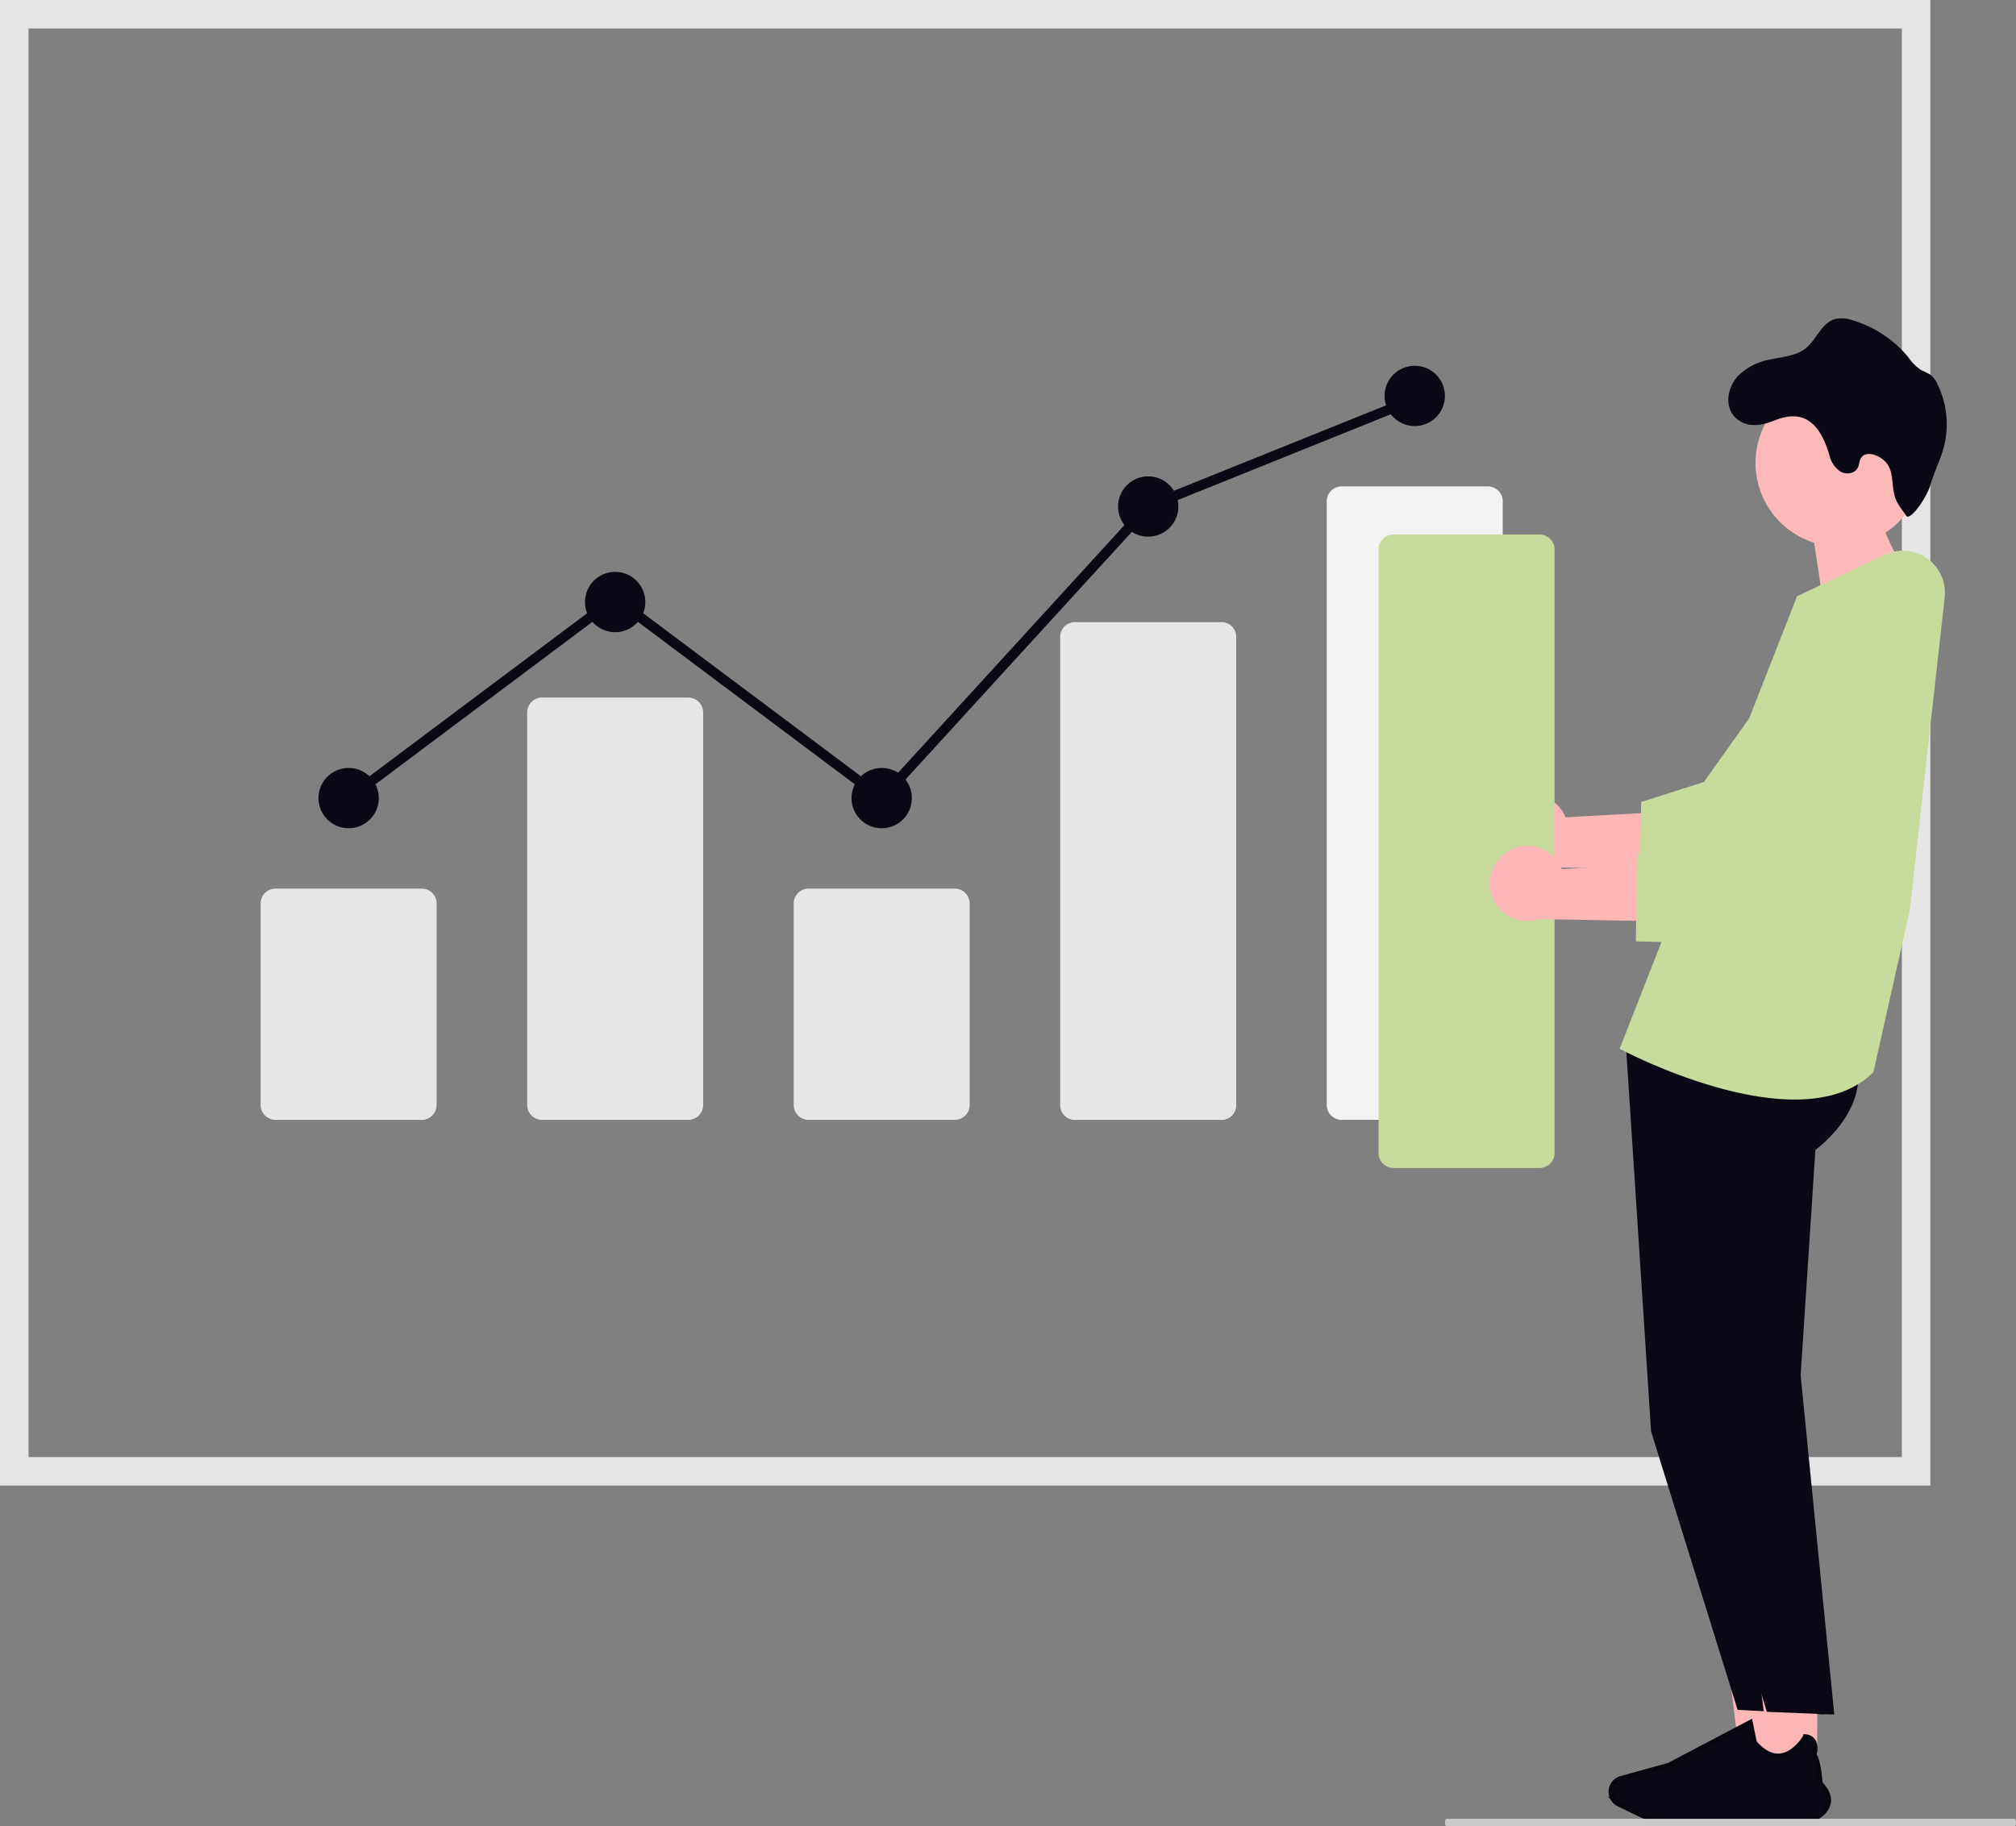 <svg xmlns="http://www.w3.org/2000/svg" width="651.858" height="590.646" viewBox="0 0 651.858 590.646"
  xmlns:xlink="http://www.w3.org/1999/xlink" role="img" artist="Katerina Limpitsouni" source="https://undraw.co/">
  <rect x="0" y="0" width="651.858" height="590.646" fill="#808080" stroke="none"/>
  <g id="Group_315" data-name="Group 315" transform="translate(-566.51 -244.678)">
    <path id="Path_5473-4362" data-name="Path 5473" d="M830.342,635.032H206.17V154.543H830.342Z"
      transform="translate(360.34 90.135)" fill="none" />
    <path id="Path_5474-4363" data-name="Path 5474"
      d="M830.342,635.032H206.17V154.543H830.342Zm-614.95-9.222H821.12V163.765H215.392Z"
      transform="translate(360.34 90.135)" fill="#e5e5e5" />
    <path id="Path_5475-4364" data-name="Path 5475"
      d="M369.525,516.74H322.268a4.832,4.832,0,0,1-4.827-4.826V446.769a4.832,4.832,0,0,1,4.827-4.826h47.257a4.832,4.832,0,0,1,4.827,4.827v65.144a4.832,4.832,0,0,1-4.827,4.827Z"
      transform="translate(333.34 90.135)" fill="#e6e6e6" />
    <path id="Path_5476-4365" data-name="Path 5476"
      d="M455.705,516.74H408.448a4.832,4.832,0,0,1-4.827-4.826V384.98a4.832,4.832,0,0,1,4.827-4.827h47.257a4.832,4.832,0,0,1,4.827,4.826V511.913A4.832,4.832,0,0,1,455.705,516.74Z"
      transform="translate(333.34 90.135)" fill="#e6e6e6" />
    <path id="Path_5477-4366" data-name="Path 5477"
      d="M541.885,516.74H494.627a4.832,4.832,0,0,1-4.827-4.826V446.769a4.832,4.832,0,0,1,4.827-4.826h47.257a4.832,4.832,0,0,1,4.827,4.827v65.144A4.832,4.832,0,0,1,541.885,516.74Z"
      transform="translate(333.34 90.135)" fill="#e6e6e6" />
    <path id="Path_5478-4367" data-name="Path 5478"
      d="M628.064,516.74H580.807a4.727,4.727,0,0,1-4.827-4.608V360.371a4.727,4.727,0,0,1,4.827-4.608h47.257a4.727,4.727,0,0,1,4.827,4.608V512.132a4.727,4.727,0,0,1-4.827,4.608Z"
      transform="translate(333.34 90.135)" fill="#e6e6e6" />
    <path id="Path_5479-4368" data-name="Path 5479"
      d="M714.244,516.74H666.987a4.832,4.832,0,0,1-4.827-4.826V316.686a4.832,4.832,0,0,1,4.827-4.827h47.257a4.832,4.832,0,0,1,4.827,4.826V511.913A4.832,4.832,0,0,1,714.244,516.74Z"
      transform="translate(333.34 90.135)" fill="#f2f2f2" />
    <circle id="Ellipse_922" data-name="Ellipse 922" cx="9.756" cy="9.756" r="9.756"
      transform="translate(669.48 493.053)" fill="#090814" />
    <circle id="Ellipse_923" data-name="Ellipse 923" cx="9.756" cy="9.756" r="9.756"
      transform="translate(755.66 429.637)" fill="#090814" />
    <circle id="Ellipse_924" data-name="Ellipse 924" cx="9.756" cy="9.756" r="9.756"
      transform="translate(841.84 493.053)" fill="#090814" />
    <circle id="Ellipse_925" data-name="Ellipse 925" cx="9.756" cy="9.756" r="9.756"
      transform="translate(928.02 398.742)" fill="#090814" />
    <circle id="Ellipse_926" data-name="Ellipse 926" cx="9.756" cy="9.756" r="9.756"
      transform="translate(1014.199 362.969)" fill="#090814" />
    <path id="Path_5480-4369" data-name="Path 5480"
      d="M312.292,260.316l-86.386-64.7-85.2,63.819-1.95-2.6,87.154-65.28,85.974,64.4,85.435-93.494.343-.139,86.179-34.723,1.216,3.017L399.216,165.19Z"
      transform="translate(539.51 244.678)" fill="#090814" />
    <path id="Path_5481-4370" data-name="Path 5481" d="M605,574.714H590.317l-6.984-56.62H605Z"
      transform="translate(539.51 244.678)" fill="#ffb6b6" />
    <path id="Path_5483-4371" data-name="Path 5483"
      d="M758.705,489.607l8.334,127.917,27.981,90.04L823,709.039l-17.185-109.7,4.773-72.875s22.627-16.249,10.116-35.808Z"
      transform="translate(333.34 90.135)" fill="#090814" />
    <path id="Path_5484-4372" data-name="Path 5484" d="M614.575,574.714H599.9l-6.983-56.62h21.665Z"
      transform="translate(539.51 244.678)" fill="#ffb6b6" />
    <path id="Path_3704-4373" data-name="Path 3704"
      d="M527.981,576.74H487.413a23.422,23.422,0,0,1-10.075-2.3l-7.483-3.6a4.49,4.49,0,0,1,.75-8.376l15.431-4.273,26.39-13.874.019.1c.494,2.5,1.263,6.277,1.358,6.5,2.706,3.105,5.489,4.53,8.262,4.245,4.843-.494,8.062-6.087,8.1-6.144l.029-.047h.048a3.244,3.244,0,0,1,2.5,1.367c1.1,1.662.427,4.235.323,4.615,1.32,1.292,1.918,8.528,1.966,9.107,1.918,2.032,2.82,3.979,2.706,5.793a6.244,6.244,0,0,1-2.621,4.387,11.357,11.357,0,0,1-7.122,2.469Z"
      transform="translate(620.068 257.387)" fill="#090814" stroke="#06060f" stroke-miterlimit="10"
      stroke-width="1.5" />
    <path id="Path_3707-4374" data-name="Path 3707"
      d="M575.135,33.088A27.078,27.078,0,1,0,539.943,58.93l5.238,34.6L571.87,71.288a67.169,67.169,0,0,1-8.86-15.623,27.037,27.037,0,0,0,12.126-22.577Z"
      transform="translate(613.165 361.291)" fill="#ffb9b9" />
    <path id="Path_5486-4375" data-name="Path 5486"
      d="M768.284,489.607l8.334,127.917L804.474,708.2l21.8.876L815.391,599.342l4.773-72.875s22.627-16.249,10.116-35.808Z"
      transform="translate(333.34 90.135)" fill="#090814" />
    <path id="Path_5487-4376" data-name="Path 5487"
      d="M813.461,510.169c-25,0-54.42-15.277-56.125-16.174l-.474-.25,57.373-146.366,28.414-13.424a13.6,13.6,0,0,1,19.32,13.8L850.693,448.909,838.923,501.3l-.125.123C832.3,507.841,823.217,510.169,813.461,510.169Z"
      transform="translate(333.34 90.135)" fill="#C7DB9C" />
    <path id="Path_5488-4377" data-name="Path 5488"
      d="M721.781,413.277a12.04,12.04,0,0,1,17.591,5.607L782.1,416.55l-11.21,19.2-38.853-.728a12.106,12.106,0,0,1-10.252-21.747Z"
      transform="translate(333.34 90.135)" fill="#ffb6b6" />
    <path id="Path_5489-4378" data-name="Path 5489"
      d="M806.094,443.335l-42.815-1.093.552-28.321,20.246-6.444L817.286,360.9a21.425,21.425,0,1,1,34.165,25.836Z"
      transform="translate(333.34 90.135)" fill="#C7DB9C" />
    <path id="Path_5490-4379" data-name="Path 5490"
      d="M794.891,276.406a19.446,19.446,0,0,1,10.656-5.592c3.951-.85,8.286-1.114,11.447-3.592,3.592-2.862,5.173-8.3,9.579-9.507a10.5,10.5,0,0,1,5.735.455,37.118,37.118,0,0,1,17.96,11.974,15.377,15.377,0,0,0,4.131,4.131,29.923,29.923,0,0,1,2.85,1.389,7.758,7.758,0,0,1,2.323,3.029,29.443,29.443,0,0,1,2.06,20.678c-1.1,4.083-3.089,7.867-4.263,11.974s-6.6,11.92-7.869,9.98-2.9-3.748-3.592-5.987c-1.355-4.4-.131-8.836-3.577-11.9-2.131-1.892-5.987-3.161-7.436-.718-.575.946-.539,2.143-1.03,3.125-.97,1.916-3.772,2.3-5.628,1.2a8.632,8.632,0,0,1-3.52-5.22c-2.79-9.435-7.543-15.374-17.637-11.339-3.76,1.509-8.19,2.526-11.806-.06C790.509,287.026,791.479,280.285,794.891,276.406Z"
      transform="translate(333.34 90.135)" fill="#090814" />
    <path id="Path_5491-4380" data-name="Path 5491"
      d="M731.007,532.305H683.75a4.832,4.832,0,0,1-4.827-4.826V332.252a4.832,4.832,0,0,1,4.827-4.826h47.257a4.832,4.832,0,0,1,4.827,4.827V527.479A4.832,4.832,0,0,1,731.007,532.305Z"
      transform="translate(333.34 90.135)" fill="#C7DB9C" />
    <path id="Path_5492-4381" data-name="Path 5492"
      d="M720.584,430.04a12.04,12.04,0,0,1,17.591,5.607l42.724-2.334-11.21,19.2-38.853-.728a12.106,12.106,0,0,1-10.252-21.747Z"
      transform="translate(333.34 90.135)" fill="#ffb6b6" />
    <path id="Path_5493-4382" data-name="Path 5493"
      d="M804.9,460.1l-42.815-1.093.552-28.321,20.246-6.444,33.209-46.578A21.425,21.425,0,1,1,850.253,403.5Z"
      transform="translate(333.34 90.135)" fill="#C7DB9C" />
    <path id="Path_5494-4383" data-name="Path 5494"
      d="M718.736,745.189H535.044c-.266,0-.482-.536-.482-1.2s.216-1.2.482-1.2H718.736c.266,0,.482.536.482,1.2S719,745.189,718.736,745.189Z"
      transform="translate(499.15 90.135)" fill="#cacaca" />
  </g>
</svg>